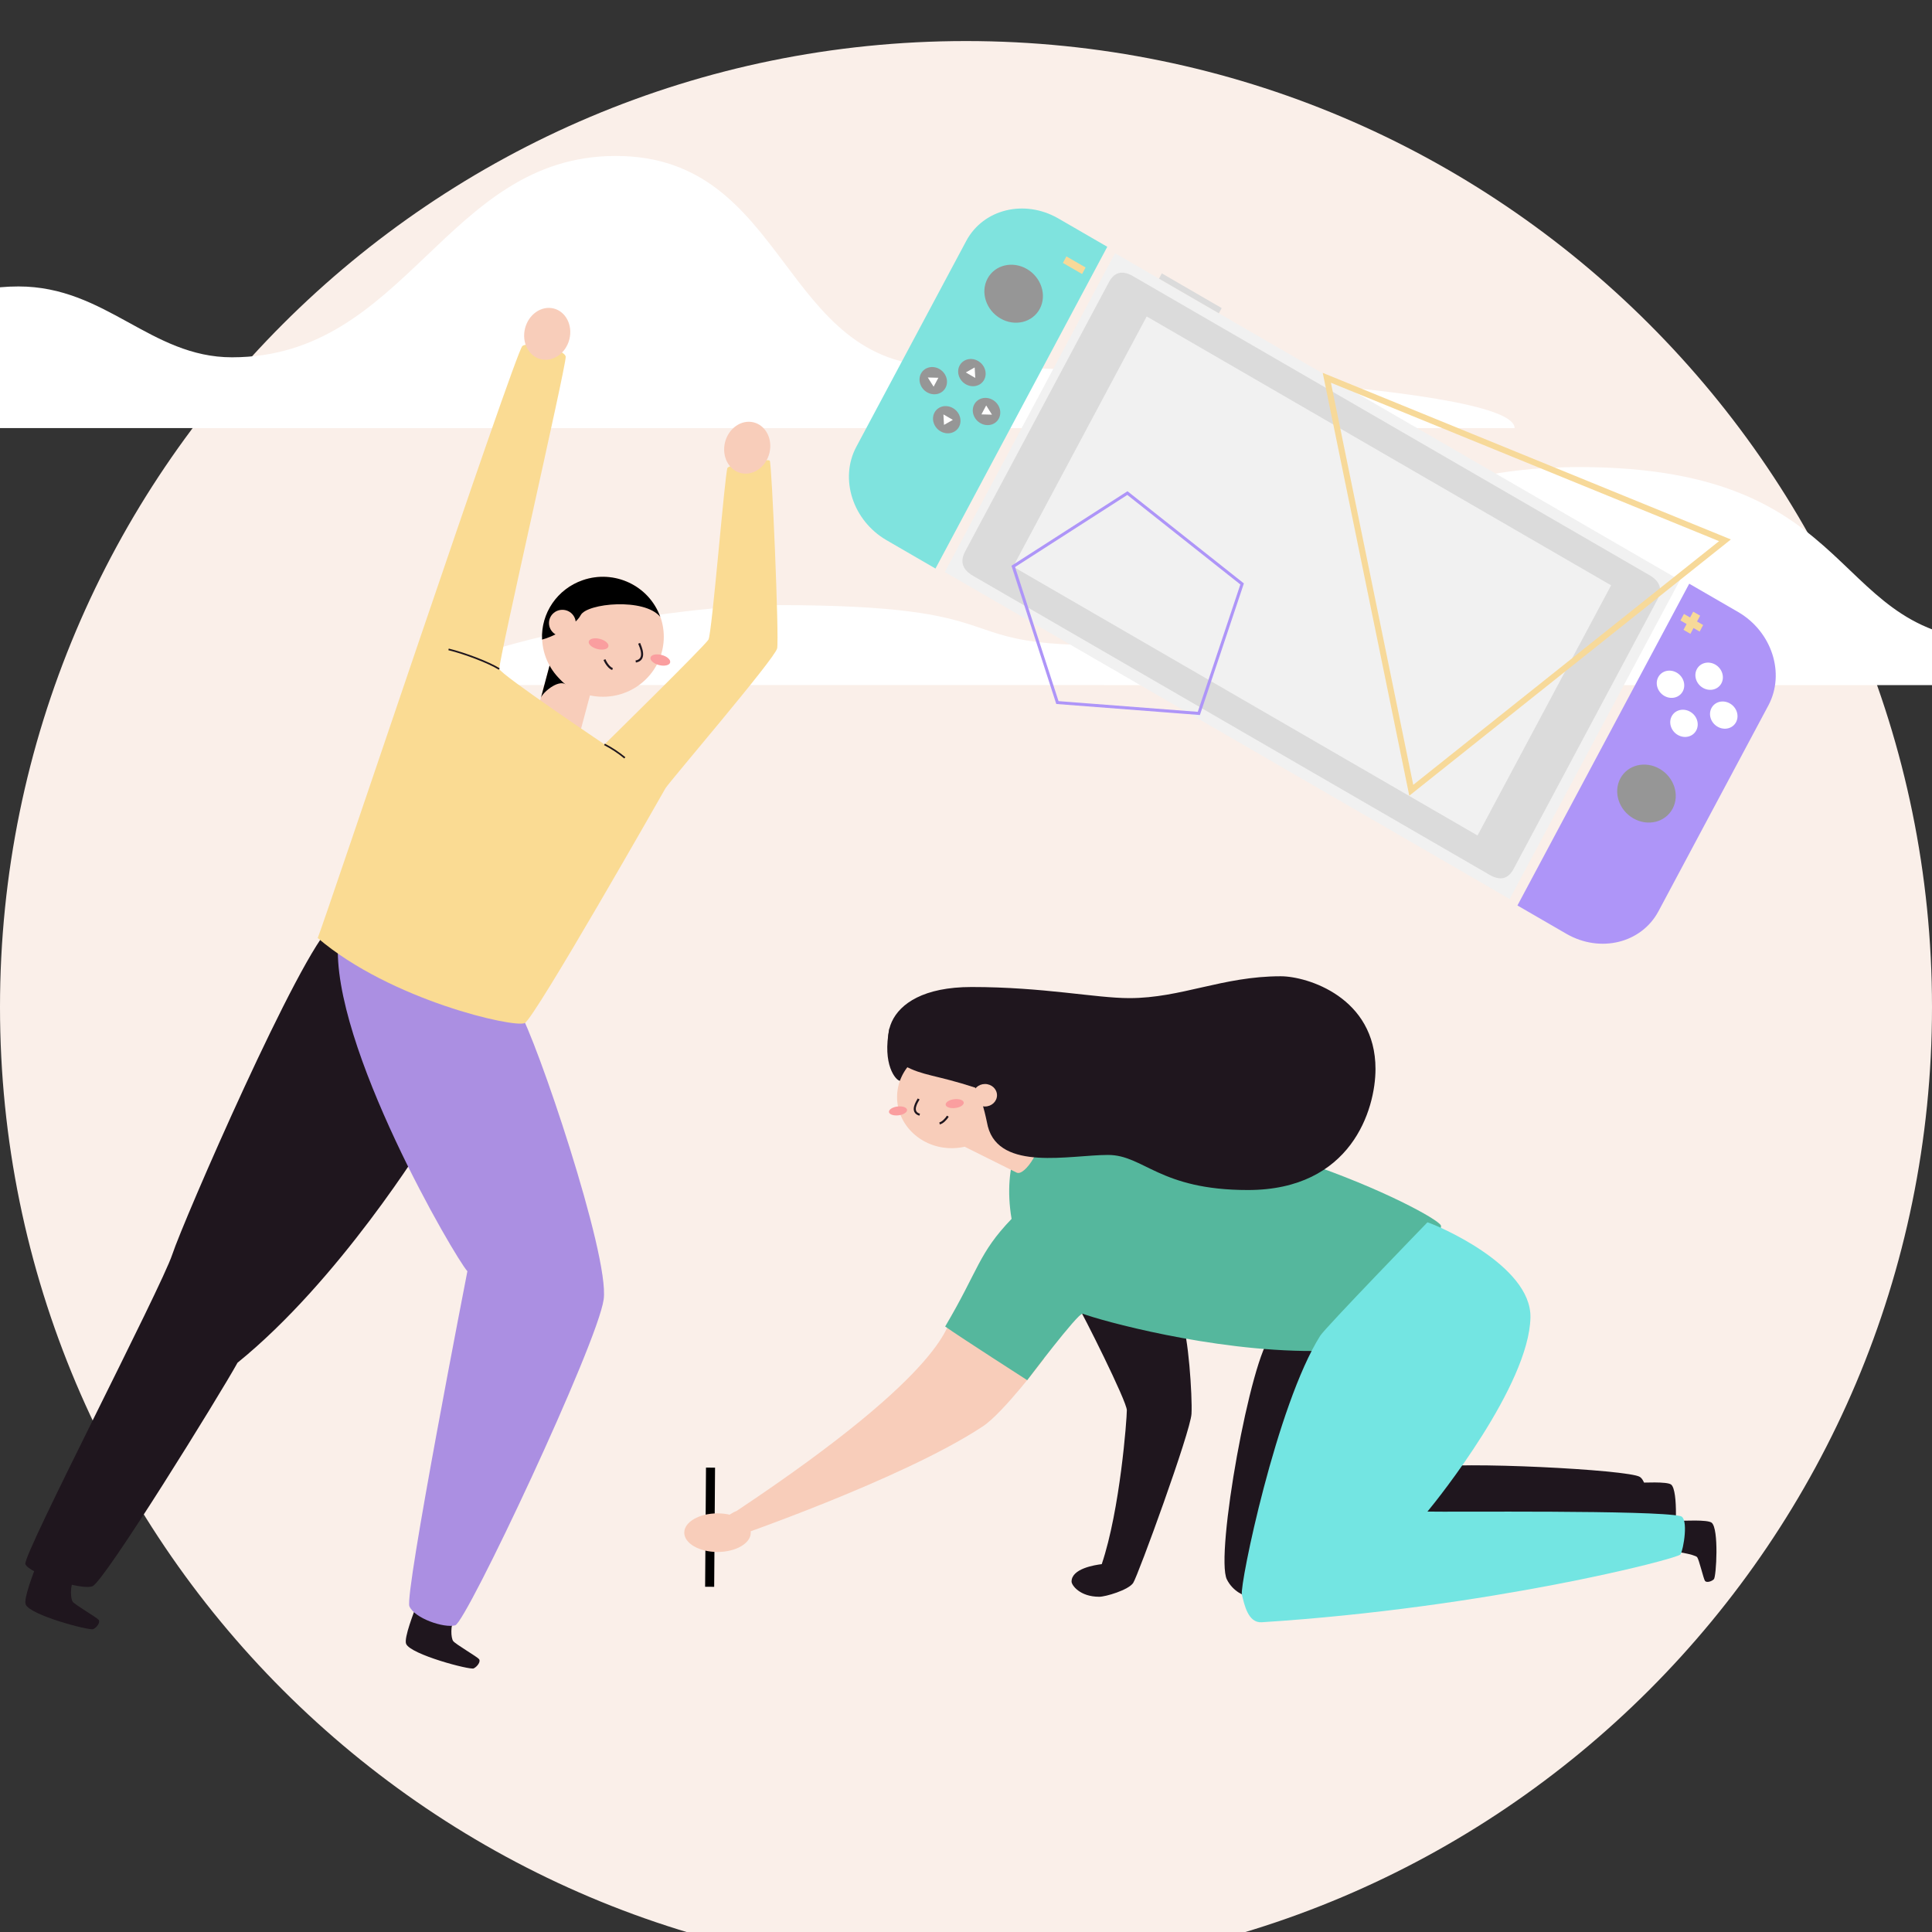 <?xml version="1.0" encoding="UTF-8" standalone="no"?>
<!DOCTYPE svg PUBLIC "-//W3C//DTD SVG 1.1//EN" "http://www.w3.org/Graphics/SVG/1.1/DTD/svg11.dtd">
<svg version="1.1" xmlns="http://www.w3.org/2000/svg" xmlns:xlink="http://www.w3.org/1999/xlink" preserveAspectRatio="xMidYMid meet" viewBox="0 0 640 640" width="640" height="640"><rect x="0" y="0" width="640" height="640" fill="#333333" stroke="none"/><defs><path d="M320 13.6C143.27 13.6 0 156.87 0 333.6C0 510.33 143.27 653.6 320 653.6C496.73 653.6 640 510.33 640 333.6C640 156.87 496.73 13.6 320 13.6Z" id="a26L4Deh6"></path><path d="M-138.27 141.81C-138.27 121.85 -88.74 117.62 -69.16 117.62C-29.46 117.62 -26.83 94.89 6.13 94.89C35.11 94.89 49.86 118.36 76.84 118.36C134.74 118.36 147.64 51.66 203.97 51.66C261.29 51.66 258.36 121.29 311.7 121.29C338.81 121.29 501.73 126.41 501.73 141.82C373.73 141.82 -10.27 141.81 -138.27 141.81Z" id="a4I7EricoJ"></path><path d="M141.67 226.93C141.67 216.6 216.54 200.45 257.49 200.45C338.26 200.45 313.04 213.69 363.85 213.69C421.75 213.69 434.97 154.72 523.07 154.72C619.36 154.72 604.25 212.4 663.34 212.4C688.79 212.4 701.54 206.79 737.71 206.79C758.7 206.79 781.67 216.64 781.67 226.97C653.67 226.96 269.67 226.94 141.67 226.93Z" id="e1Hyzkuhcc"></path><path d="M542.77 491.18C544.14 491.18 552.21 490.71 553.58 491.78C556.05 493.73 555.12 509.71 554.33 510.5C553.54 511.3 551.87 511.73 551.38 511.07C550.89 510.4 549.44 504.06 548.79 503.21C548.14 502.36 540.79 500.93 538.96 501.4" id="akRJcfWcz"></path><path d="M235.37 486.17L235.08 525.64" id="acCi5kjnj"></path><path d="M315.48 435.35C314.02 437.92 315.18 453.14 244.07 500.48C241.1 501.66 238.82 503.98 237.84 506.85C237.84 506.85 238.94 510.6 242.06 509.61C242.06 509.61 298.86 490.12 325.44 472.59C332.22 468.26 345.87 450.05 345.87 450.05C339.79 447.11 321.56 438.29 315.48 435.35Z" id="a3ybCXNk1"></path><path d="M373.28 467.16C373.28 470.12 371.04 500.14 364.97 518.14C362.68 518.43 354.97 519.6 354.97 523.92C354.97 525.11 357.72 528.96 364.15 528.95C366.22 528.95 373.8 526.73 375.38 524.37C376.96 522 394.38 474.27 394.7 468.35C395.02 462.42 393.59 441.82 391.53 437.96C389.47 434.11 356.66 431.89 356.66 431.89C358.72 435.21 373.28 464.2 373.28 467.16Z" id="dM9ZjGgrP"></path><path d="M421.22 442.36C414.33 448.96 402.46 515.37 406.42 523.22C410.38 531.08 421.22 529.99 421.22 529.99C421.22 529.99 543.57 512.92 545.12 511.14C546.67 509.36 547.01 491.65 543.22 489.24C539.43 486.82 483 483.98 472.67 486.21C462.34 488.43 444.62 446.89 444.62 446.89C439.94 445.99 425.9 443.27 421.22 442.36Z" id="a163rwTaW"></path><path d="M556.19 503.8C557.56 503.8 565.63 503.33 567 504.41C569.47 506.36 568.54 522.33 567.75 523.13C566.96 523.93 565.29 524.36 564.8 523.69C564.31 523.03 562.86 516.7 562.21 515.84C561.56 514.98 554.21 513.56 552.38 514.02" id="b5eU3vUnp"></path><path d="M335.1 403.77C324.1 415.23 324.25 420.55 313.1 439.42C318.39 443.16 340.28 457.2 340.28 457.2C340.28 457.2 357.08 434.91 358.62 435.17C364.4 437.39 401.14 447.61 435 447.54C442.67 447.54 478.9 409.91 477.31 405.95C475.72 401.99 402.47 364.81 342.21 372.66C339.13 373.06 331.92 385.21 335.1 403.77Z" id="d1rbkc2I1"></path><path d="M506.98 436.48C506.46 458.88 476.45 496.44 472.86 500.73C479.64 500.92 548.09 500.17 556.67 502.23C559.46 502.79 557.67 513.46 556.67 514.93C555.67 516.4 493.08 532.58 417.97 537.39C413.38 537.69 412.19 531.41 411.39 528.24C410.59 525.07 422.93 465.35 437.33 442.5C438.97 439.86 472.86 404.91 472.86 404.91C475.45 405.65 507.38 418.95 506.98 436.48Z" id="a4pjqHGuXP"></path><path d="M248.7 507.71C248.7 511.25 243.77 514.11 237.69 514.11C231.6 514.11 226.67 511.25 226.67 507.71C226.67 504.18 231.6 501.32 237.69 501.32C243.77 501.32 248.7 504.18 248.7 507.71Z" id="b17RLWqF2R"></path><path d="M294.62 340.74C297.56 337.14 307.29 336 307.62 340.08C307.95 344.16 302.25 358.4 298.1 358.03C296.74 357.92 292.19 352.61 294.62 340.74Z" id="a1D5nvnNUx"></path><path d="M336.77 388.44C339.65 389.88 346.42 378.49 343.31 376.95C342.02 376.3 335.57 373.09 323.96 367.3L317.41 378.8C327.73 383.94 334.19 387.16 336.77 388.44Z" id="f3omaHCtWk"></path><path d="M335.52 373.05C333.79 372.2 326.24 372.12 326 374.78C326.21 371.42 322.47 367.83 324 367.29C326.3 368.44 333.21 371.9 335.52 373.05Z" id="d11BghP89M"></path><path d="M315.25 346.5C305.26 346.5 297.17 354.08 297.17 363.42C297.17 372.77 305.26 380.35 315.25 380.35C325.23 380.35 333.33 372.77 333.33 363.42C333.33 354.08 325.23 346.5 315.25 346.5Z" id="i3GlHGEeEb"></path><path d="M300.47 367.62C300.59 368.42 299.34 369.25 297.69 369.46C296.04 369.67 294.6 369.19 294.48 368.39C294.37 367.58 295.61 366.76 297.26 366.55C298.91 366.33 300.35 366.81 300.47 367.62Z" id="bSo5lylj"></path><path d="M319.25 365.2C319.37 366 318.12 366.83 316.47 367.04C314.82 367.25 313.38 366.77 313.27 365.97C313.15 365.17 314.39 364.34 316.04 364.13C317.7 363.92 319.13 364.4 319.25 365.2Z" id="a2NZY3QwZP"></path><path d="M304.32 364.04C303.88 364.85 301.46 368.33 304.66 369.26" id="e6XmiAVvkj"></path><path d="M311.24 372.13C312.13 371.99 313.37 370.79 313.97 369.75" id="ab2efwCGO"></path><path d="M374.12 330.64C391.35 330.64 404.95 323.4 424.26 323.4C433.07 323.4 455.65 330.4 455.65 354.1C455.65 367.53 447.65 394.21 413.38 394.21C384.04 394.21 378.92 382.59 367.04 382.59C354.5 382.59 331.18 388.12 327.24 373.16C326.39 369.18 325.43 364.3 323.07 360.3C309.93 356.02 305.66 356.39 299.49 352.97C290.55 348.99 290.13 326.96 321.83 326.96C345.75 326.96 362.93 330.64 374.12 330.64Z" id="gpJd15LsH"></path><path d="M326.29 359.09C324.09 359.09 322.31 360.76 322.31 362.81C322.31 364.87 324.09 366.54 326.29 366.54C328.49 366.54 330.27 364.87 330.27 362.81C330.27 360.76 328.49 359.09 326.29 359.09Z" id="b1htDJtZdr"></path><path d="M137.8 532.2C137.27 533.73 133.73 542.59 134.53 544.54C135.97 548.07 155.7 553.27 156.91 552.68C158.12 552.09 159.32 550.41 158.69 549.61C158.06 548.8 150.92 544.68 150.13 543.63C149.34 542.59 149.19 538.32 150.44 536.47" id="aUugs9z7I"></path><path d="M11.79 519.19C11.26 520.71 7.72 529.57 8.52 531.51C9.96 535.05 29.69 540.25 30.9 539.67C32.11 539.09 33.3 537.4 32.67 536.59C32.04 535.78 24.9 531.66 24.11 530.62C23.32 529.57 23.18 525.3 24.43 523.45" id="a1PHObKQL5"></path><path d="M78.69 451.41C72.98 461.77 34.54 523.98 30.63 525.46C26.72 526.94 9.31 521.06 8.4 518.1C7.49 515.14 53.47 426.52 57.07 415.56C60.67 404.59 99.39 315.43 109.94 306.55C120.48 297.67 145.01 371.23 142.68 374.98C140.5 378.49 112.34 424.15 78.69 451.41Z" id="fhVNqN24G"></path><path d="M199.98 430.42C197.98 445.04 154.49 537.42 150.79 538.41C147.09 539.41 137.31 536.09 135.62 532.1C133.93 528.12 154.83 421.11 154.83 421.11C150.83 416.79 109.43 346.01 112.02 311.76C114.62 277.5 171.99 335.03 171.99 335.03C177.38 343.34 201.98 415.79 199.98 430.42Z" id="cbik6u9A6w"></path><path d="M192.24 242.29C191.53 244.97 176.48 241.3 177.25 238.35C177.57 237.15 179.17 231.15 182.06 220.36L197.05 224.31C194.49 233.9 192.89 239.89 192.24 242.29Z" id="gOxltRHOd"></path><path d="M179.19 231.17C179.62 229.56 184.8 225.02 187.4 226.69C184.21 224.54 183.59 219.9 182.06 220.42C181.48 222.57 179.76 229.02 179.19 231.17Z" id="c1tTEwXZZ"></path><path d="M199.73 191.06C188.6 191.06 179.58 199.96 179.58 210.94C179.58 221.91 188.6 230.81 199.73 230.81C210.87 230.81 219.89 221.91 219.89 210.94C219.89 199.96 210.87 191.06 199.73 191.06Z" id="a3JNirulCt"></path><path d="M219.19 216.97C220.98 217.43 222.24 218.56 221.99 219.48C221.75 220.4 220.09 220.77 218.3 220.31C216.5 219.84 215.25 218.71 215.49 217.79C215.74 216.87 217.4 216.5 219.19 216.97Z" id="aLHa5nJ7D"></path><path d="M198.74 211.65C200.53 212.12 201.79 213.24 201.54 214.16C201.3 215.09 199.64 215.45 197.85 214.99C196.05 214.52 194.8 213.4 195.04 212.48C195.29 211.55 196.95 211.18 198.74 211.65Z" id="gLuk1v3j9"></path><path d="M211.73 213.11C212.11 214.1 214.27 218.53 210.59 219.13" id="a14itjmPx"></path><path d="M202.91 221.62C201.91 221.34 200.75 219.78 200.24 218.49" id="kg6RIFhLo"></path><path d="M218.71 204.34C215.01 193.99 203.49 188.55 193 192.21C184.61 195.12 179.15 203.11 179.57 211.87C182.45 211.17 190.42 207.56 192.37 203.77C194.44 199.82 213.45 197.96 218.71 204.34Z" id="gxb8q2qVc"></path><path d="M186.29 202.01C183.84 202.01 181.86 203.97 181.86 206.39C181.86 208.81 183.84 210.77 186.29 210.77C188.75 210.77 190.73 208.81 190.73 206.39C190.73 203.97 188.75 202.01 186.29 202.01Z" id="a11RHeYsWr"></path><path d="M173.04 114.63C175.31 112.84 187.26 115.74 187.4 118.21C187.4 122.05 164.94 219.77 165.41 221.62C165.88 223.48 200.25 246.59 200.25 246.59C200.25 246.59 233.52 213.91 234.69 211.87C235.86 209.83 240.17 156.23 240.99 155C241.81 153.77 254.31 151.89 254.99 152.58C255.67 153.27 258.14 211.45 257.44 214.79C256.74 218.13 221.57 259.16 220.44 261.13C219.31 263.11 177.22 337.17 173.84 338.89C170.46 340.62 129.38 331.33 105.24 310.73C107.24 306.26 170.77 116.42 173.04 114.63Z" id="f4LQzQDyPM"></path><path d="M183.36 102.18C187.42 103.16 189.77 107.72 188.62 112.37C187.46 117.01 183.24 119.98 179.18 119C175.12 118.02 172.76 113.46 173.92 108.81C175.07 104.17 179.3 101.2 183.36 102.18Z" id="f2zElvUFD"></path><path d="M249.61 139.9C253.67 140.88 256.03 145.44 254.88 150.08C253.72 154.73 249.5 157.7 245.44 156.72C241.38 155.73 239.02 151.17 240.17 146.53C241.33 141.89 245.55 138.92 249.61 139.9Z" id="a5YdRie7vZ"></path><path d="M165.38 221.62C161.98 219.47 153.92 216.4 148.59 215.12" id="f1zmfT2yR8"></path><path d="M200.24 246.59C202.64 247.83 204.9 249.32 206.98 251.04" id="i5r9yYXK3u"></path><path d="M350.56 72.35C350.56 72.35 350.56 72.35 350.56 72.35C339.38 65.92 325.76 69.24 320.09 79.79C316.44 86.62 287.28 141.23 283.64 148.06C278.03 158.64 282.5 172.44 293.65 178.93C294.73 179.56 300.14 182.7 309.89 188.34L366.8 81.75L350.56 72.35Z" id="b2ccrLHklL"></path><path d="M575.82 202.76C575.82 202.76 575.82 202.76 575.82 202.76C586.96 209.26 591.43 223.05 585.82 233.64C582.18 240.47 553.02 295.08 549.37 301.9C543.7 312.45 530.09 315.78 518.91 309.35C517.82 308.72 512.41 305.59 502.67 299.95L559.58 193.36L575.82 202.76Z" id="a1rsP7E5pV"></path><path d="M556.48 192.21C556.48 192.21 556.48 192.21 556.48 192.21C522.65 255.57 503.85 290.77 500.09 297.81C500.09 297.81 500.09 297.81 500.09 297.81C387.82 232.82 325.45 196.71 312.98 189.48C312.98 189.48 312.98 189.48 312.98 189.48C346.81 126.12 365.61 90.92 369.37 83.88C369.37 83.88 369.37 83.88 369.37 83.88C481.63 148.87 544.01 184.98 556.48 192.21Z" id="g96PMz2mqc"></path><path d="M546.42 190.54C549.95 192.58 550.82 195.28 549.04 198.62C520.45 252.16 504.57 281.9 501.39 287.85C499.61 291.19 496.95 291.84 493.42 289.79C390.77 230.36 333.74 197.35 322.33 190.74C318.81 188.7 317.93 186.01 319.72 182.67C348.3 129.13 364.18 99.38 367.36 93.44C369.14 90.09 371.8 89.44 375.33 91.49C477.98 150.92 535.01 183.94 546.42 190.54Z" id="bKRVVnezF"></path><path d="M533.7 193.9C533.7 193.9 533.7 193.9 533.7 193.9C507.15 243.62 492.4 271.25 489.45 276.77C489.45 276.77 489.45 276.77 489.45 276.77C397.14 223.33 345.86 193.64 335.61 187.71C335.61 187.71 335.61 187.71 335.61 187.71C362.16 137.98 376.91 110.36 379.86 104.83C379.86 104.83 379.86 104.83 379.86 104.83C472.16 158.27 523.44 187.96 533.7 193.9Z" id="ck72Kjt1i"></path><path d="M359.62 88.61C359.62 88.61 359.62 88.61 359.62 88.61C358.92 89.91 358.53 90.64 358.46 90.78C358.46 90.78 358.46 90.78 358.46 90.78C354.64 88.58 352.52 87.35 352.1 87.1C352.1 87.1 352.1 87.1 352.1 87.1C352.79 85.8 353.18 85.07 353.26 84.93C353.26 84.93 353.26 84.93 353.26 84.93C357.07 87.14 359.19 88.37 359.62 88.61Z" id="cczuAuayX"></path><path d="M564.19 207.05C564.19 207.05 564.19 207.05 564.19 207.05C563.5 208.36 563.11 209.08 563.03 209.22C563.03 209.22 563.03 209.22 563.03 209.22C559.22 207.02 557.1 205.79 556.67 205.54C556.67 205.54 556.67 205.54 556.67 205.54C557.37 204.24 557.76 203.51 557.83 203.37C557.83 203.37 557.83 203.37 557.83 203.37C561.65 205.58 563.77 206.81 564.19 207.05Z" id="c1paixne"></path><path d="M560.89 202.62C560.89 202.62 560.89 202.62 560.89 202.62C562.27 203.42 563.03 203.86 563.19 203.95C563.19 203.95 563.19 203.95 563.19 203.95C561.26 207.56 560.19 209.57 559.97 209.97C559.97 209.97 559.97 209.97 559.97 209.97C558.59 209.18 557.83 208.73 557.68 208.64C557.68 208.64 557.68 208.64 557.68 208.64C559.61 205.03 560.68 203.02 560.89 202.62Z" id="b1SrdmjkY"></path><path d="M340.16 89.1C335.38 86.34 329.54 87.76 327.13 92.29C324.71 96.81 326.63 102.72 331.41 105.49C336.19 108.26 342.02 106.83 344.44 102.31C346.85 97.78 344.94 91.87 340.16 89.1Z" id="bqzJsZ73g"></path><path d="M549.79 254.69C545.01 251.92 539.18 253.35 536.76 257.87C534.34 262.4 536.26 268.31 541.04 271.08C545.82 273.84 551.66 272.42 554.07 267.89C556.49 263.37 554.57 257.45 549.79 254.69Z" id="e1eCDwLik6"></path><path d="M324.01 119.58C321.77 118.29 319.03 118.95 317.89 121.08C316.76 123.2 317.66 125.98 319.9 127.28C322.15 128.58 324.88 127.91 326.02 125.78C327.15 123.66 326.25 120.88 324.01 119.58Z" id="aWKmlHUFv"></path><path d="M319.94 123.38L323.07 125.19L322.87 121.72L322.87 121.72L319.94 123.38Z" id="ak2YLFNSu"></path><path d="M315.68 135.19C313.43 133.89 310.69 134.56 309.56 136.68C308.43 138.81 309.33 141.58 311.57 142.88C313.81 144.18 316.55 143.51 317.69 141.39C318.82 139.26 317.92 136.49 315.68 135.19Z" id="beDaptAB9"></path><path d="M312.52 137.28L315.65 139.09L312.71 140.75L312.71 140.75L312.52 137.28Z" id="iJ1raMHsk"></path><path d="M328.86 132.47C326.61 131.17 323.87 131.84 322.74 133.96C321.6 136.09 322.5 138.86 324.75 140.16C326.99 141.46 329.73 140.79 330.86 138.67C332 136.54 331.1 133.77 328.86 132.47Z" id="e3jBLAMPAY"></path><path d="M325.11 137.27L326.69 134.31L328.61 137.36L328.61 137.36L325.11 137.27Z" id="b8ggqyGlg"></path><path d="M311.21 122.25C308.97 120.95 306.23 121.62 305.09 123.75C303.96 125.87 304.86 128.65 307.1 129.95C309.35 131.25 312.08 130.58 313.22 128.45C314.35 126.33 313.45 123.55 311.21 122.25Z" id="cr8NnbGJt"></path><path d="M309.27 128.1L310.85 125.14L307.35 125.05L307.35 125.05L309.27 128.1Z" id="aLdCF6byJ"></path><path d="M568.23 220.16C565.98 218.86 563.24 219.53 562.11 221.66C560.97 223.78 561.87 226.56 564.12 227.86C566.36 229.15 569.1 228.49 570.24 226.36C571.37 224.24 570.47 221.46 568.23 220.16Z" id="a1FTQ6siTm"></path><path d="M559.89 235.77C557.65 234.47 554.91 235.14 553.78 237.26C552.64 239.38 553.54 242.16 555.79 243.46C558.03 244.76 560.77 244.09 561.9 241.97C563.04 239.84 562.14 237.06 559.89 235.77Z" id="aNCYQH1Lo"></path><path d="M573.07 233.04C570.83 231.74 568.09 232.41 566.96 234.53C565.82 236.66 566.72 239.44 568.97 240.73C571.21 242.03 573.95 241.36 575.08 239.24C576.22 237.12 575.32 234.34 573.07 233.04Z" id="mdBKAmu1W"></path><path d="M555.43 222.82C553.18 221.52 550.45 222.19 549.31 224.32C548.18 226.44 549.08 229.22 551.32 230.52C553.56 231.82 556.3 231.15 557.44 229.02C558.57 226.9 557.67 224.12 555.43 222.82Z" id="aQ4fZRtF2"></path><path d="M404.7 102.05C404.7 102.05 404.7 102.05 404.7 102.05C404.14 103.1 403.83 103.68 403.77 103.79C403.77 103.79 403.77 103.79 403.77 103.79C391.87 96.9 385.26 93.08 383.93 92.31C383.93 92.31 383.93 92.31 383.93 92.31C384.49 91.26 384.8 90.68 384.87 90.56C384.87 90.56 384.87 90.56 384.87 90.56C396.77 97.45 403.38 101.28 404.7 102.05Z" id="a6lliuuP5"></path><path d="M467.5 261.79L571.42 178.98L439.53 125.15L439.53 125.15L467.5 261.79Z" id="bhpGLToUm"></path><path d="M373.47 163.34L335.66 187.62L350.28 232.73L397.13 236.33L411.47 193.44L411.47 193.44L373.47 163.34Z" id="cmxfoog77"></path></defs><g><g><g><use xlink:href="#a26L4Deh6" opacity="1" fill="#faefe9" fill-opacity="1"></use><g><use xlink:href="#a26L4Deh6" opacity="1" fill-opacity="0" stroke="#000000" stroke-width="1" stroke-opacity="0"></use></g></g><g><use xlink:href="#a4I7EricoJ" opacity="1" fill="#ffffff" fill-opacity="1"></use><g><use xlink:href="#a4I7EricoJ" opacity="1" fill-opacity="0" stroke="#000000" stroke-width="1" stroke-opacity="0"></use></g></g><g><use xlink:href="#e1Hyzkuhcc" opacity="1" fill="#ffffff" fill-opacity="1"></use><g><use xlink:href="#e1Hyzkuhcc" opacity="1" fill-opacity="0" stroke="#000000" stroke-width="1" stroke-opacity="0"></use></g></g><g><g><use xlink:href="#akRJcfWcz" opacity="1" fill="#1f161e" fill-opacity="1"></use><g><use xlink:href="#akRJcfWcz" opacity="1" fill-opacity="0" stroke="#000000" stroke-width="1" stroke-opacity="0"></use></g></g><g><use xlink:href="#acCi5kjnj" opacity="1" fill="#000000" fill-opacity="0"></use><g><use xlink:href="#acCi5kjnj" opacity="1" fill-opacity="0" stroke="#000000" stroke-width="3" stroke-opacity="1"></use></g></g><g><use xlink:href="#a3ybCXNk1" opacity="1" fill="#f8cdba" fill-opacity="1"></use><g><use xlink:href="#a3ybCXNk1" opacity="1" fill-opacity="0" stroke="#000000" stroke-width="1" stroke-opacity="0"></use></g></g><g><use xlink:href="#dM9ZjGgrP" opacity="1" fill="#1f161e" fill-opacity="1"></use><g><use xlink:href="#dM9ZjGgrP" opacity="1" fill-opacity="0" stroke="#000000" stroke-width="1" stroke-opacity="0"></use></g></g><g><use xlink:href="#a163rwTaW" opacity="1" fill="#1f161e" fill-opacity="1"></use><g><use xlink:href="#a163rwTaW" opacity="1" fill-opacity="0" stroke="#000000" stroke-width="1" stroke-opacity="0"></use></g></g><g><use xlink:href="#b5eU3vUnp" opacity="1" fill="#1f161e" fill-opacity="1"></use><g><use xlink:href="#b5eU3vUnp" opacity="1" fill-opacity="0" stroke="#000000" stroke-width="1" stroke-opacity="0"></use></g></g><g><use xlink:href="#d1rbkc2I1" opacity="1" fill="#55b79d" fill-opacity="1"></use><g><use xlink:href="#d1rbkc2I1" opacity="1" fill-opacity="0" stroke="#000000" stroke-width="1" stroke-opacity="0"></use></g></g><g><use xlink:href="#a4pjqHGuXP" opacity="1" fill="#73e5e2" fill-opacity="1"></use><g><use xlink:href="#a4pjqHGuXP" opacity="1" fill-opacity="0" stroke="#000000" stroke-width="1" stroke-opacity="0"></use></g></g><g><use xlink:href="#b17RLWqF2R" opacity="1" fill="#f8cdba" fill-opacity="1"></use><g><use xlink:href="#b17RLWqF2R" opacity="1" fill-opacity="0" stroke="#000000" stroke-width="1" stroke-opacity="0"></use></g></g><g><use xlink:href="#a1D5nvnNUx" opacity="1" fill="#1f161e" fill-opacity="1"></use><g><use xlink:href="#a1D5nvnNUx" opacity="1" fill-opacity="0" stroke="#000000" stroke-width="1" stroke-opacity="0"></use></g></g><g><use xlink:href="#f3omaHCtWk" opacity="1" fill="#f8cdba" fill-opacity="1"></use><g><use xlink:href="#f3omaHCtWk" opacity="1" fill-opacity="0" stroke="#000000" stroke-width="1" stroke-opacity="0"></use></g></g><g><use xlink:href="#d11BghP89M" opacity="1" fill="#000000" fill-opacity="1"></use><g><use xlink:href="#d11BghP89M" opacity="1" fill-opacity="0" stroke="#000000" stroke-width="1" stroke-opacity="0"></use></g></g><g><use xlink:href="#i3GlHGEeEb" opacity="1" fill="#f8cdba" fill-opacity="1"></use><g><use xlink:href="#i3GlHGEeEb" opacity="1" fill-opacity="0" stroke="#000000" stroke-width="1" stroke-opacity="0"></use></g></g><g><use xlink:href="#bSo5lylj" opacity="1" fill="#fa9e9f" fill-opacity="1"></use><g><use xlink:href="#bSo5lylj" opacity="1" fill-opacity="0" stroke="#000000" stroke-width="1" stroke-opacity="0"></use></g></g><g><use xlink:href="#a2NZY3QwZP" opacity="1" fill="#fa9e9f" fill-opacity="1"></use><g><use xlink:href="#a2NZY3QwZP" opacity="1" fill-opacity="0" stroke="#000000" stroke-width="1" stroke-opacity="0"></use></g></g><g><use xlink:href="#e6XmiAVvkj" opacity="1" fill="#000000" fill-opacity="0"></use><g><use xlink:href="#e6XmiAVvkj" opacity="1" fill-opacity="0" stroke="#1f161e" stroke-width="0.69" stroke-opacity="1"></use></g></g><g><use xlink:href="#ab2efwCGO" opacity="1" fill="#000000" fill-opacity="0"></use><g><use xlink:href="#ab2efwCGO" opacity="1" fill-opacity="0" stroke="#1f161e" stroke-width="0.69" stroke-opacity="1"></use></g></g><g><use xlink:href="#gpJd15LsH" opacity="1" fill="#1f161e" fill-opacity="1"></use><g><use xlink:href="#gpJd15LsH" opacity="1" fill-opacity="0" stroke="#000000" stroke-width="1" stroke-opacity="0"></use></g></g><g><use xlink:href="#b1htDJtZdr" opacity="1" fill="#f8cdba" fill-opacity="1"></use><g><use xlink:href="#b1htDJtZdr" opacity="1" fill-opacity="0" stroke="#000000" stroke-width="1" stroke-opacity="0"></use></g></g></g><g><g><use xlink:href="#aUugs9z7I" opacity="1" fill="#1f161e" fill-opacity="1"></use><g><use xlink:href="#aUugs9z7I" opacity="1" fill-opacity="0" stroke="#000000" stroke-width="1" stroke-opacity="0"></use></g></g><g><use xlink:href="#a1PHObKQL5" opacity="1" fill="#1f161e" fill-opacity="1"></use><g><use xlink:href="#a1PHObKQL5" opacity="1" fill-opacity="0" stroke="#000000" stroke-width="1" stroke-opacity="0"></use></g></g><g><use xlink:href="#fhVNqN24G" opacity="1" fill="#1f161e" fill-opacity="1"></use><g><use xlink:href="#fhVNqN24G" opacity="1" fill-opacity="0" stroke="#000000" stroke-width="1" stroke-opacity="0"></use></g></g><g><use xlink:href="#cbik6u9A6w" opacity="1" fill="#ab8fe2" fill-opacity="1"></use><g><use xlink:href="#cbik6u9A6w" opacity="1" fill-opacity="0" stroke="#000000" stroke-width="1" stroke-opacity="0"></use></g></g><g><use xlink:href="#gOxltRHOd" opacity="1" fill="#f8cdba" fill-opacity="1"></use><g><use xlink:href="#gOxltRHOd" opacity="1" fill-opacity="0" stroke="#000000" stroke-width="1" stroke-opacity="0"></use></g></g><g><use xlink:href="#c1tTEwXZZ" opacity="1" fill="#000000" fill-opacity="1"></use><g><use xlink:href="#c1tTEwXZZ" opacity="1" fill-opacity="0" stroke="#000000" stroke-width="1" stroke-opacity="0"></use></g></g><g><use xlink:href="#a3JNirulCt" opacity="1" fill="#f8cdba" fill-opacity="1"></use><g><use xlink:href="#a3JNirulCt" opacity="1" fill-opacity="0" stroke="#000000" stroke-width="1" stroke-opacity="0"></use></g></g><g><use xlink:href="#aLHa5nJ7D" opacity="1" fill="#fa9e9f" fill-opacity="1"></use><g><use xlink:href="#aLHa5nJ7D" opacity="1" fill-opacity="0" stroke="#000000" stroke-width="1" stroke-opacity="0"></use></g></g><g><use xlink:href="#gLuk1v3j9" opacity="1" fill="#fa9e9f" fill-opacity="1"></use><g><use xlink:href="#gLuk1v3j9" opacity="1" fill-opacity="0" stroke="#000000" stroke-width="1" stroke-opacity="0"></use></g></g><g><use xlink:href="#a14itjmPx" opacity="1" fill="#000000" fill-opacity="0"></use><g><use xlink:href="#a14itjmPx" opacity="1" fill-opacity="0" stroke="#1f161e" stroke-width="0.69" stroke-opacity="1"></use></g></g><g><use xlink:href="#kg6RIFhLo" opacity="1" fill="#000000" fill-opacity="0"></use><g><use xlink:href="#kg6RIFhLo" opacity="1" fill-opacity="0" stroke="#1f161e" stroke-width="0.69" stroke-opacity="1"></use></g></g><g><use xlink:href="#gxb8q2qVc" opacity="1" fill="#000000" fill-opacity="1"></use><g><use xlink:href="#gxb8q2qVc" opacity="1" fill-opacity="0" stroke="#000000" stroke-width="1" stroke-opacity="0"></use></g></g><g><use xlink:href="#a11RHeYsWr" opacity="1" fill="#f8cdba" fill-opacity="1"></use><g><use xlink:href="#a11RHeYsWr" opacity="1" fill-opacity="0" stroke="#000000" stroke-width="1" stroke-opacity="0"></use></g></g><g><use xlink:href="#f4LQzQDyPM" opacity="1" fill="#fadb93" fill-opacity="1"></use><g><use xlink:href="#f4LQzQDyPM" opacity="1" fill-opacity="0" stroke="#000000" stroke-width="1" stroke-opacity="0"></use></g></g><g><use xlink:href="#f2zElvUFD" opacity="1" fill="#f8cdba" fill-opacity="1"></use><g><use xlink:href="#f2zElvUFD" opacity="1" fill-opacity="0" stroke="#000000" stroke-width="1" stroke-opacity="0"></use></g></g><g><use xlink:href="#a5YdRie7vZ" opacity="1" fill="#f8cdba" fill-opacity="1"></use><g><use xlink:href="#a5YdRie7vZ" opacity="1" fill-opacity="0" stroke="#000000" stroke-width="1" stroke-opacity="0"></use></g></g><g><use xlink:href="#f1zmfT2yR8" opacity="1" fill="#000000" fill-opacity="0"></use><g><use xlink:href="#f1zmfT2yR8" opacity="1" fill-opacity="0" stroke="#1f161e" stroke-width="0.55" stroke-opacity="1"></use></g></g><g><use xlink:href="#i5r9yYXK3u" opacity="1" fill="#000000" fill-opacity="0"></use><g><use xlink:href="#i5r9yYXK3u" opacity="1" fill-opacity="0" stroke="#1f161e" stroke-width="0.55" stroke-opacity="1"></use></g></g></g><g><g><use xlink:href="#b2ccrLHklL" opacity="1" fill="#7fe3de" fill-opacity="1"></use><g><use xlink:href="#b2ccrLHklL" opacity="1" fill-opacity="0" stroke="#000000" stroke-width="1" stroke-opacity="0"></use></g></g><g><use xlink:href="#a1rsP7E5pV" opacity="1" fill="#ae95f8" fill-opacity="1"></use><g><use xlink:href="#a1rsP7E5pV" opacity="1" fill-opacity="0" stroke="#000000" stroke-width="1" stroke-opacity="0"></use></g></g><g><use xlink:href="#g96PMz2mqc" opacity="1" fill="#f1f1f1" fill-opacity="1"></use><g><use xlink:href="#g96PMz2mqc" opacity="1" fill-opacity="0" stroke="#000000" stroke-width="1" stroke-opacity="0"></use></g></g><g><use xlink:href="#bKRVVnezF" opacity="1" fill="#dbdbdb" fill-opacity="1"></use><g><use xlink:href="#bKRVVnezF" opacity="1" fill-opacity="0" stroke="#000000" stroke-width="1" stroke-opacity="0"></use></g></g><g><use xlink:href="#ck72Kjt1i" opacity="1" fill="#f1f1f1" fill-opacity="1"></use><g><use xlink:href="#ck72Kjt1i" opacity="1" fill-opacity="0" stroke="#000000" stroke-width="1" stroke-opacity="0"></use></g></g><g><use xlink:href="#cczuAuayX" opacity="1" fill="#f7d999" fill-opacity="1"></use><g><use xlink:href="#cczuAuayX" opacity="1" fill-opacity="0" stroke="#000000" stroke-width="1" stroke-opacity="0"></use></g></g><g><use xlink:href="#c1paixne" opacity="1" fill="#f7d999" fill-opacity="1"></use><g><use xlink:href="#c1paixne" opacity="1" fill-opacity="0" stroke="#000000" stroke-width="1" stroke-opacity="0"></use></g></g><g><use xlink:href="#b1SrdmjkY" opacity="1" fill="#f7d999" fill-opacity="1"></use><g><use xlink:href="#b1SrdmjkY" opacity="1" fill-opacity="0" stroke="#000000" stroke-width="1" stroke-opacity="0"></use></g></g><g><use xlink:href="#bqzJsZ73g" opacity="1" fill="#969696" fill-opacity="1"></use><g><use xlink:href="#bqzJsZ73g" opacity="1" fill-opacity="0" stroke="#000000" stroke-width="1" stroke-opacity="0"></use></g></g><g><use xlink:href="#e1eCDwLik6" opacity="1" fill="#969696" fill-opacity="1"></use><g><use xlink:href="#e1eCDwLik6" opacity="1" fill-opacity="0" stroke="#000000" stroke-width="1" stroke-opacity="0"></use></g></g><g><use xlink:href="#aWKmlHUFv" opacity="1" fill="#969696" fill-opacity="1"></use><g><use xlink:href="#aWKmlHUFv" opacity="1" fill-opacity="0" stroke="#000000" stroke-width="1" stroke-opacity="0"></use></g></g><g><use xlink:href="#ak2YLFNSu" opacity="1" fill="#ffffff" fill-opacity="1"></use><g><use xlink:href="#ak2YLFNSu" opacity="1" fill-opacity="0" stroke="#000000" stroke-width="1" stroke-opacity="0"></use></g></g><g><use xlink:href="#beDaptAB9" opacity="1" fill="#969696" fill-opacity="1"></use><g><use xlink:href="#beDaptAB9" opacity="1" fill-opacity="0" stroke="#000000" stroke-width="1" stroke-opacity="0"></use></g></g><g><use xlink:href="#iJ1raMHsk" opacity="1" fill="#ffffff" fill-opacity="1"></use><g><use xlink:href="#iJ1raMHsk" opacity="1" fill-opacity="0" stroke="#000000" stroke-width="1" stroke-opacity="0"></use></g></g><g><use xlink:href="#e3jBLAMPAY" opacity="1" fill="#969696" fill-opacity="1"></use><g><use xlink:href="#e3jBLAMPAY" opacity="1" fill-opacity="0" stroke="#000000" stroke-width="1" stroke-opacity="0"></use></g></g><g><use xlink:href="#b8ggqyGlg" opacity="1" fill="#ffffff" fill-opacity="1"></use><g><use xlink:href="#b8ggqyGlg" opacity="1" fill-opacity="0" stroke="#000000" stroke-width="1" stroke-opacity="0"></use></g></g><g><use xlink:href="#cr8NnbGJt" opacity="1" fill="#969696" fill-opacity="1"></use><g><use xlink:href="#cr8NnbGJt" opacity="1" fill-opacity="0" stroke="#000000" stroke-width="1" stroke-opacity="0"></use></g></g><g><use xlink:href="#aLdCF6byJ" opacity="1" fill="#ffffff" fill-opacity="1"></use><g><use xlink:href="#aLdCF6byJ" opacity="1" fill-opacity="0" stroke="#000000" stroke-width="1" stroke-opacity="0"></use></g></g><g><use xlink:href="#a1FTQ6siTm" opacity="1" fill="#ffffff" fill-opacity="1"></use><g><use xlink:href="#a1FTQ6siTm" opacity="1" fill-opacity="0" stroke="#000000" stroke-width="1" stroke-opacity="0"></use></g></g><g><use xlink:href="#aNCYQH1Lo" opacity="1" fill="#ffffff" fill-opacity="1"></use><g><use xlink:href="#aNCYQH1Lo" opacity="1" fill-opacity="0" stroke="#000000" stroke-width="1" stroke-opacity="0"></use></g></g><g><use xlink:href="#mdBKAmu1W" opacity="1" fill="#ffffff" fill-opacity="1"></use><g><use xlink:href="#mdBKAmu1W" opacity="1" fill-opacity="0" stroke="#000000" stroke-width="1" stroke-opacity="0"></use></g></g><g><use xlink:href="#aQ4fZRtF2" opacity="1" fill="#ffffff" fill-opacity="1"></use><g><use xlink:href="#aQ4fZRtF2" opacity="1" fill-opacity="0" stroke="#000000" stroke-width="1" stroke-opacity="0"></use></g></g><g><use xlink:href="#a6lliuuP5" opacity="1" fill="#dbdbdb" fill-opacity="1"></use><g><use xlink:href="#a6lliuuP5" opacity="1" fill-opacity="0" stroke="#000000" stroke-width="1" stroke-opacity="0"></use></g></g><g><use xlink:href="#bhpGLToUm" opacity="1" fill="#000000" fill-opacity="0"></use><g><use xlink:href="#bhpGLToUm" opacity="1" fill-opacity="0" stroke="#f7d999" stroke-width="2" stroke-opacity="1"></use></g></g><g><use xlink:href="#cmxfoog77" opacity="1" fill="#000000" fill-opacity="0"></use><g><use xlink:href="#cmxfoog77" opacity="1" fill-opacity="0" stroke="#ae95f8" stroke-width="1" stroke-opacity="1"></use></g></g></g></g></g></svg>